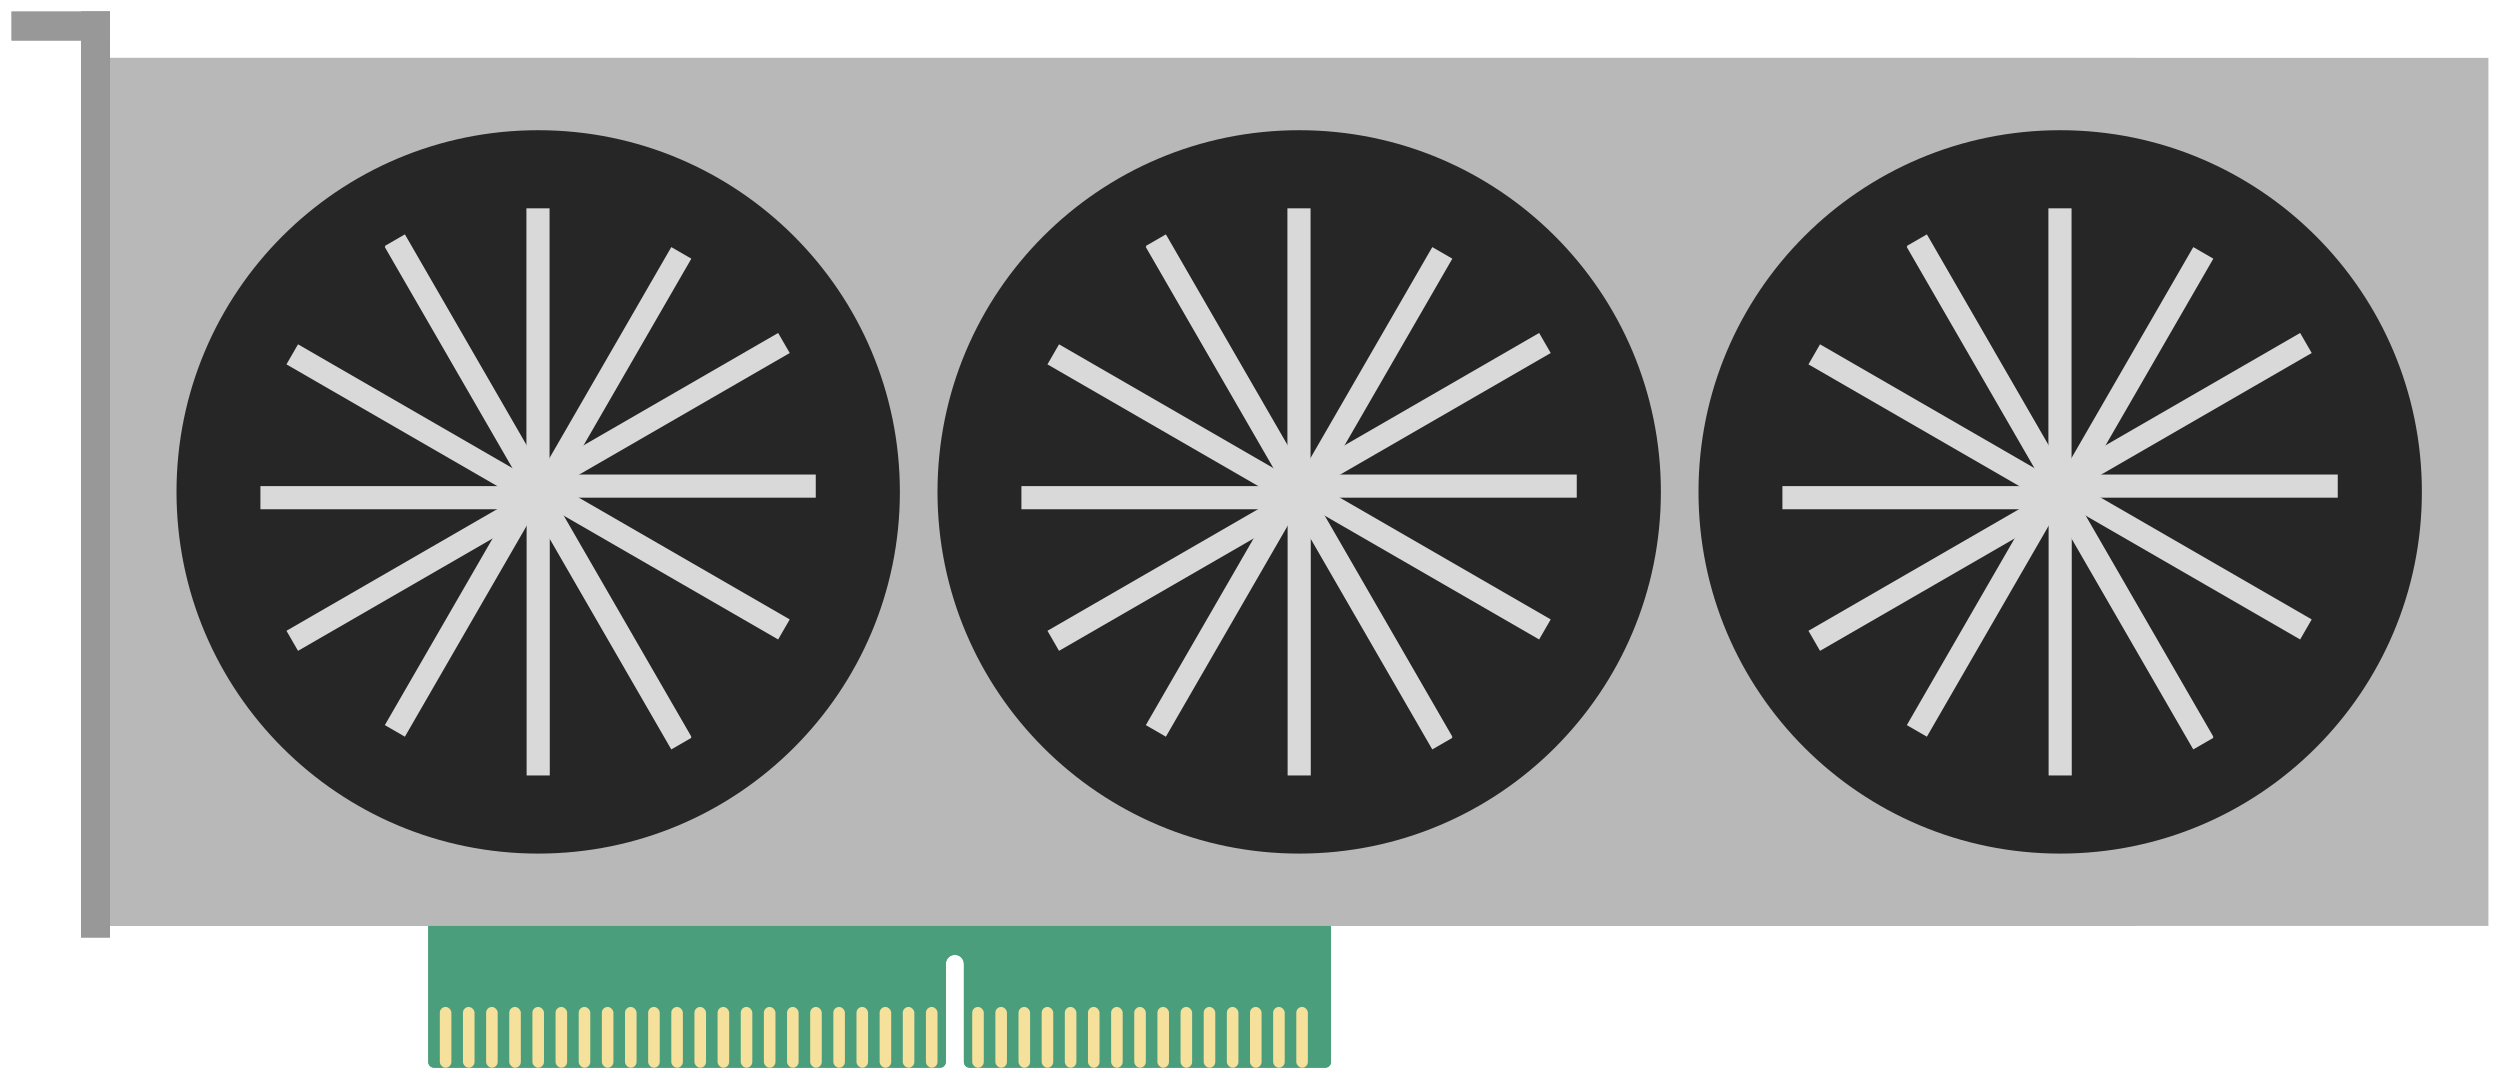 <svg width="864" height="373" viewBox="0 0 864 373" fill="none" xmlns="http://www.w3.org/2000/svg">
<g filter="url(#filter0_d_11_768)">
<path fill-rule="evenodd" clip-rule="evenodd" d="M456 117C456 115.895 455.105 115 454 115H146C144.895 115 144 115.895 144 117V363C144 364.105 144.895 365 146 365H320.88C321.985 365 322.88 364.105 322.88 363V329.12C322.88 327.397 324.277 326 326 326C327.723 326 329.12 327.397 329.12 329.12V363C329.12 364.105 330.015 365 331.12 365H454C455.105 365 456 364.105 456 363V117Z" fill="#4A9E7C"/>
<rect x="220" y="344" width="4" height="21" rx="2" fill="#F5E19C"/>
<rect x="348" y="344" width="4" height="21" rx="2" fill="#F5E19C"/>
<rect x="228" y="344" width="4" height="21" rx="2" fill="#F5E19C"/>
<rect x="356" y="344" width="4" height="21" rx="2" fill="#F5E19C"/>
<rect x="236" y="344" width="4" height="21" rx="2" fill="#F5E19C"/>
<rect x="364" y="344" width="4" height="21" rx="2" fill="#F5E19C"/>
<rect x="244" y="344" width="4" height="21" rx="2" fill="#F5E19C"/>
<rect x="372" y="344" width="4" height="21" rx="2" fill="#F5E19C"/>
<rect x="252" y="344" width="4" height="21" rx="2" fill="#F5E19C"/>
<rect x="380" y="344" width="4" height="21" rx="2" fill="#F5E19C"/>
<rect x="156" y="344" width="4" height="21" rx="2" fill="#F5E19C"/>
<rect x="284" y="344" width="4" height="21" rx="2" fill="#F5E19C"/>
<rect x="412" y="344" width="4" height="21" rx="2" fill="#F5E19C"/>
<rect x="188" y="344" width="4" height="21" rx="2" fill="#F5E19C"/>
<rect x="316" y="344" width="4" height="21" rx="2" fill="#F5E19C"/>
<rect x="428" y="344" width="4" height="21" rx="2" fill="#F5E19C"/>
<rect x="260" y="344" width="4" height="21" rx="2" fill="#F5E19C"/>
<rect x="388" y="344" width="4" height="21" rx="2" fill="#F5E19C"/>
<rect x="164" y="344" width="4" height="21" rx="2" fill="#F5E19C"/>
<rect x="292" y="344" width="4" height="21" rx="2" fill="#F5E19C"/>
<rect x="420" y="344" width="4" height="21" rx="2" fill="#F5E19C"/>
<rect x="196" y="344" width="4" height="21" rx="2" fill="#F5E19C"/>
<rect x="436" y="344" width="4" height="21" rx="2" fill="#F5E19C"/>
<rect x="268" y="344" width="4" height="21" rx="2" fill="#F5E19C"/>
<rect x="396" y="344" width="4" height="21" rx="2" fill="#F5E19C"/>
<rect x="172" y="344" width="4" height="21" rx="2" fill="#F5E19C"/>
<rect x="300" y="344" width="4" height="21" rx="2" fill="#F5E19C"/>
<rect x="204" y="344" width="4" height="21" rx="2" fill="#F5E19C"/>
<rect x="332" y="344" width="4" height="21" rx="2" fill="#F5E19C"/>
<rect x="444" y="344" width="4" height="21" rx="2" fill="#F5E19C"/>
<rect x="148" y="344" width="4" height="21" rx="2" fill="#F5E19C"/>
<rect x="276" y="344" width="4" height="21" rx="2" fill="#F5E19C"/>
<rect x="404" y="344" width="4" height="21" rx="2" fill="#F5E19C"/>
<rect x="180" y="344" width="4" height="21" rx="2" fill="#F5E19C"/>
<rect x="308" y="344" width="4" height="21" rx="2" fill="#F5E19C"/>
<rect x="212" y="344" width="4" height="21" rx="2" fill="#F5E19C"/>
<rect x="340" y="344" width="4" height="21" rx="2" fill="#F5E19C"/>
<rect x="34" y="16" width="700" height="300" fill="#B8B8B8"/>
<circle cx="541" cy="167" r="125" fill="#262626"/>
<rect x="488" y="82" width="8" height="100" transform="rotate(-30 488 82)" fill="#D9D9D9"/>
<rect x="454" y="122.928" width="8" height="100" transform="rotate(-60 454 122.928)" fill="#D9D9D9"/>
<rect x="445" y="173" width="8" height="100" transform="rotate(-90 445 173)" fill="#D9D9D9"/>
<rect x="458" y="221.928" width="8" height="100" transform="rotate(-120 458 221.928)" fill="#D9D9D9"/>
<rect x="494.928" y="251.603" width="8" height="100" transform="rotate(-150 494.928 251.603)" fill="#D9D9D9"/>
<rect x="545" y="265" width="8" height="100" transform="rotate(180 545 265)" fill="#D9D9D9"/>
<rect x="593.928" y="251.603" width="8" height="100" transform="rotate(150 593.928 251.603)" fill="#D9D9D9"/>
<rect x="593.928" y="252" width="8" height="100" transform="rotate(150 593.928 252)" fill="#D9D9D9"/>
<rect x="627.928" y="211.072" width="8" height="100" transform="rotate(120 627.928 211.072)" fill="#D9D9D9"/>
<rect x="636.928" y="161" width="8" height="100" transform="rotate(90 636.928 161)" fill="#D9D9D9"/>
<rect x="623.928" y="112.072" width="8" height="100" transform="rotate(60 623.928 112.072)" fill="#D9D9D9"/>
<rect x="587" y="82.397" width="8" height="100" transform="rotate(30 587 82.397)" fill="#D9D9D9"/>
<rect x="536.928" y="69" width="8" height="100" fill="#D9D9D9"/>
<rect x="488" y="82.397" width="8" height="100" transform="rotate(-30 488 82.397)" fill="#D9D9D9"/>
<circle cx="227" cy="165" r="125" fill="#262626"/>
<rect x="174" y="80" width="8" height="100" transform="rotate(-30 174 80)" fill="#D9D9D9"/>
<rect x="140" y="120.928" width="8" height="100" transform="rotate(-60 140 120.928)" fill="#D9D9D9"/>
<rect x="131" y="171" width="8" height="100" transform="rotate(-90 131 171)" fill="#D9D9D9"/>
<rect x="144" y="219.928" width="8" height="100" transform="rotate(-120 144 219.928)" fill="#D9D9D9"/>
<rect x="180.928" y="249.603" width="8" height="100" transform="rotate(-150 180.928 249.603)" fill="#D9D9D9"/>
<rect x="231" y="263" width="8" height="100" transform="rotate(180 231 263)" fill="#D9D9D9"/>
<rect x="279.928" y="249.603" width="8" height="100" transform="rotate(150 279.928 249.603)" fill="#D9D9D9"/>
<rect x="279.928" y="250" width="8" height="100" transform="rotate(150 279.928 250)" fill="#D9D9D9"/>
<rect x="313.928" y="209.072" width="8" height="100" transform="rotate(120 313.928 209.072)" fill="#D9D9D9"/>
<rect x="322.928" y="159" width="8" height="100" transform="rotate(90 322.928 159)" fill="#D9D9D9"/>
<rect x="309.928" y="110.072" width="8" height="100" transform="rotate(60 309.928 110.072)" fill="#D9D9D9"/>
<rect x="273" y="80.397" width="8" height="100" transform="rotate(30 273 80.397)" fill="#D9D9D9"/>
<rect x="222.928" y="67" width="8" height="100" fill="#D9D9D9"/>
<rect x="174" y="80.397" width="8" height="100" transform="rotate(-30 174 80.397)" fill="#D9D9D9"/>
<rect x="24" width="10" height="320" fill="#989898"/>
<rect width="34" height="10" fill="#989898"/>
<path fill-rule="evenodd" clip-rule="evenodd" d="M456 117C456 115.895 455.105 115 454 115H146C144.895 115 144 115.895 144 117V363C144 364.105 144.895 365 146 365H320.88C321.985 365 322.88 364.105 322.88 363V329.12C322.88 327.397 324.277 326 326 326C327.723 326 329.12 327.397 329.12 329.12V363C329.12 364.105 330.015 365 331.12 365H454C455.105 365 456 364.105 456 363V117Z" fill="#4A9E7C"/>
<rect x="220" y="344" width="4" height="21" rx="2" fill="#F5E19C"/>
<rect x="348" y="344" width="4" height="21" rx="2" fill="#F5E19C"/>
<rect x="228" y="344" width="4" height="21" rx="2" fill="#F5E19C"/>
<rect x="356" y="344" width="4" height="21" rx="2" fill="#F5E19C"/>
<rect x="236" y="344" width="4" height="21" rx="2" fill="#F5E19C"/>
<rect x="364" y="344" width="4" height="21" rx="2" fill="#F5E19C"/>
<rect x="244" y="344" width="4" height="21" rx="2" fill="#F5E19C"/>
<rect x="372" y="344" width="4" height="21" rx="2" fill="#F5E19C"/>
<rect x="252" y="344" width="4" height="21" rx="2" fill="#F5E19C"/>
<rect x="380" y="344" width="4" height="21" rx="2" fill="#F5E19C"/>
<rect x="156" y="344" width="4" height="21" rx="2" fill="#F5E19C"/>
<rect x="284" y="344" width="4" height="21" rx="2" fill="#F5E19C"/>
<rect x="412" y="344" width="4" height="21" rx="2" fill="#F5E19C"/>
<rect x="188" y="344" width="4" height="21" rx="2" fill="#F5E19C"/>
<rect x="316" y="344" width="4" height="21" rx="2" fill="#F5E19C"/>
<rect x="428" y="344" width="4" height="21" rx="2" fill="#F5E19C"/>
<rect x="260" y="344" width="4" height="21" rx="2" fill="#F5E19C"/>
<rect x="388" y="344" width="4" height="21" rx="2" fill="#F5E19C"/>
<rect x="164" y="344" width="4" height="21" rx="2" fill="#F5E19C"/>
<rect x="292" y="344" width="4" height="21" rx="2" fill="#F5E19C"/>
<rect x="420" y="344" width="4" height="21" rx="2" fill="#F5E19C"/>
<rect x="196" y="344" width="4" height="21" rx="2" fill="#F5E19C"/>
<rect x="436" y="344" width="4" height="21" rx="2" fill="#F5E19C"/>
<rect x="268" y="344" width="4" height="21" rx="2" fill="#F5E19C"/>
<rect x="396" y="344" width="4" height="21" rx="2" fill="#F5E19C"/>
<rect x="172" y="344" width="4" height="21" rx="2" fill="#F5E19C"/>
<rect x="300" y="344" width="4" height="21" rx="2" fill="#F5E19C"/>
<rect x="204" y="344" width="4" height="21" rx="2" fill="#F5E19C"/>
<rect x="332" y="344" width="4" height="21" rx="2" fill="#F5E19C"/>
<rect x="444" y="344" width="4" height="21" rx="2" fill="#F5E19C"/>
<rect x="148" y="344" width="4" height="21" rx="2" fill="#F5E19C"/>
<rect x="276" y="344" width="4" height="21" rx="2" fill="#F5E19C"/>
<rect x="404" y="344" width="4" height="21" rx="2" fill="#F5E19C"/>
<rect x="180" y="344" width="4" height="21" rx="2" fill="#F5E19C"/>
<rect x="308" y="344" width="4" height="21" rx="2" fill="#F5E19C"/>
<rect x="212" y="344" width="4" height="21" rx="2" fill="#F5E19C"/>
<rect x="340" y="344" width="4" height="21" rx="2" fill="#F5E19C"/>
<rect x="34" y="16" width="822" height="300" fill="#B8B8B8"/>
<circle cx="445" cy="166" r="125" fill="#262626"/>
<rect x="392" y="81" width="8" height="100" transform="rotate(-30 392 81)" fill="#D9D9D9"/>
<rect x="358" y="121.928" width="8" height="100" transform="rotate(-60 358 121.928)" fill="#D9D9D9"/>
<rect x="349" y="172" width="8" height="100" transform="rotate(-90 349 172)" fill="#D9D9D9"/>
<rect x="362" y="220.928" width="8" height="100" transform="rotate(-120 362 220.928)" fill="#D9D9D9"/>
<rect x="398.928" y="250.603" width="8" height="100" transform="rotate(-150 398.928 250.603)" fill="#D9D9D9"/>
<rect x="449" y="264" width="8" height="100" transform="rotate(180 449 264)" fill="#D9D9D9"/>
<rect x="497.928" y="250.603" width="8" height="100" transform="rotate(150 497.928 250.603)" fill="#D9D9D9"/>
<rect x="497.928" y="251" width="8" height="100" transform="rotate(150 497.928 251)" fill="#D9D9D9"/>
<rect x="531.928" y="210.072" width="8" height="100" transform="rotate(120 531.928 210.072)" fill="#D9D9D9"/>
<rect x="540.928" y="160" width="8" height="100" transform="rotate(90 540.928 160)" fill="#D9D9D9"/>
<rect x="527.928" y="111.072" width="8" height="100" transform="rotate(60 527.928 111.072)" fill="#D9D9D9"/>
<rect x="491" y="81.397" width="8" height="100" transform="rotate(30 491 81.397)" fill="#D9D9D9"/>
<rect x="440.928" y="68" width="8" height="100" fill="#D9D9D9"/>
<rect x="392" y="81.397" width="8" height="100" transform="rotate(-30 392 81.397)" fill="#D9D9D9"/>
<circle cx="708" cy="166" r="125" fill="#262626"/>
<rect x="655" y="81" width="8" height="100" transform="rotate(-30 655 81)" fill="#D9D9D9"/>
<rect x="621" y="121.928" width="8" height="100" transform="rotate(-60 621 121.928)" fill="#D9D9D9"/>
<rect x="612" y="172" width="8" height="100" transform="rotate(-90 612 172)" fill="#D9D9D9"/>
<rect x="625" y="220.928" width="8" height="100" transform="rotate(-120 625 220.928)" fill="#D9D9D9"/>
<rect x="661.928" y="250.603" width="8" height="100" transform="rotate(-150 661.928 250.603)" fill="#D9D9D9"/>
<rect x="712" y="264" width="8" height="100" transform="rotate(180 712 264)" fill="#D9D9D9"/>
<rect x="760.928" y="250.603" width="8" height="100" transform="rotate(150 760.928 250.603)" fill="#D9D9D9"/>
<rect x="760.928" y="251" width="8" height="100" transform="rotate(150 760.928 251)" fill="#D9D9D9"/>
<rect x="794.928" y="210.072" width="8" height="100" transform="rotate(120 794.928 210.072)" fill="#D9D9D9"/>
<rect x="803.928" y="160" width="8" height="100" transform="rotate(90 803.928 160)" fill="#D9D9D9"/>
<rect x="790.928" y="111.072" width="8" height="100" transform="rotate(60 790.928 111.072)" fill="#D9D9D9"/>
<rect x="754" y="81.397" width="8" height="100" transform="rotate(30 754 81.397)" fill="#D9D9D9"/>
<rect x="703.928" y="68" width="8" height="100" fill="#D9D9D9"/>
<rect x="655" y="81.397" width="8" height="100" transform="rotate(-30 655 81.397)" fill="#D9D9D9"/>
<circle cx="182" cy="166" r="125" fill="#262626"/>
<rect x="129" y="81" width="8" height="100" transform="rotate(-30 129 81)" fill="#D9D9D9"/>
<rect x="95" y="121.928" width="8" height="100" transform="rotate(-60 95 121.928)" fill="#D9D9D9"/>
<rect x="86" y="172" width="8" height="100" transform="rotate(-90 86 172)" fill="#D9D9D9"/>
<rect x="99" y="220.928" width="8" height="100" transform="rotate(-120 99 220.928)" fill="#D9D9D9"/>
<rect x="135.928" y="250.603" width="8" height="100" transform="rotate(-150 135.928 250.603)" fill="#D9D9D9"/>
<rect x="186" y="264" width="8" height="100" transform="rotate(180 186 264)" fill="#D9D9D9"/>
<rect x="234.928" y="250.603" width="8" height="100" transform="rotate(150 234.928 250.603)" fill="#D9D9D9"/>
<rect x="234.928" y="251" width="8" height="100" transform="rotate(150 234.928 251)" fill="#D9D9D9"/>
<rect x="268.928" y="210.072" width="8" height="100" transform="rotate(120 268.928 210.072)" fill="#D9D9D9"/>
<rect x="277.928" y="160" width="8" height="100" transform="rotate(90 277.928 160)" fill="#D9D9D9"/>
<rect x="264.928" y="111.072" width="8" height="100" transform="rotate(60 264.928 111.072)" fill="#D9D9D9"/>
<rect x="228" y="81.397" width="8" height="100" transform="rotate(30 228 81.397)" fill="#D9D9D9"/>
<rect x="177.928" y="68" width="8" height="100" fill="#D9D9D9"/>
<rect x="129" y="81.397" width="8" height="100" transform="rotate(-30 129 81.397)" fill="#D9D9D9"/>
<rect x="24" width="10" height="320" fill="#989898"/>
<rect width="34" height="10" fill="#989898"/>
</g>
<defs>
<filter id="filter0_d_11_768" x="0" y="0" width="864" height="373" filterUnits="userSpaceOnUse" color-interpolation-filters="sRGB">
<feFlood flood-opacity="0" result="BackgroundImageFix"/>
<feColorMatrix in="SourceAlpha" type="matrix" values="0 0 0 0 0 0 0 0 0 0 0 0 0 0 0 0 0 0 127 0" result="hardAlpha"/>
<feOffset dx="4" dy="4"/>
<feGaussianBlur stdDeviation="2"/>
<feComposite in2="hardAlpha" operator="out"/>
<feColorMatrix type="matrix" values="0 0 0 0 0 0 0 0 0 0 0 0 0 0 0 0 0 0 0.15 0"/>
<feBlend mode="normal" in2="BackgroundImageFix" result="effect1_dropShadow_11_768"/>
<feBlend mode="normal" in="SourceGraphic" in2="effect1_dropShadow_11_768" result="shape"/>
</filter>
</defs>
</svg>
